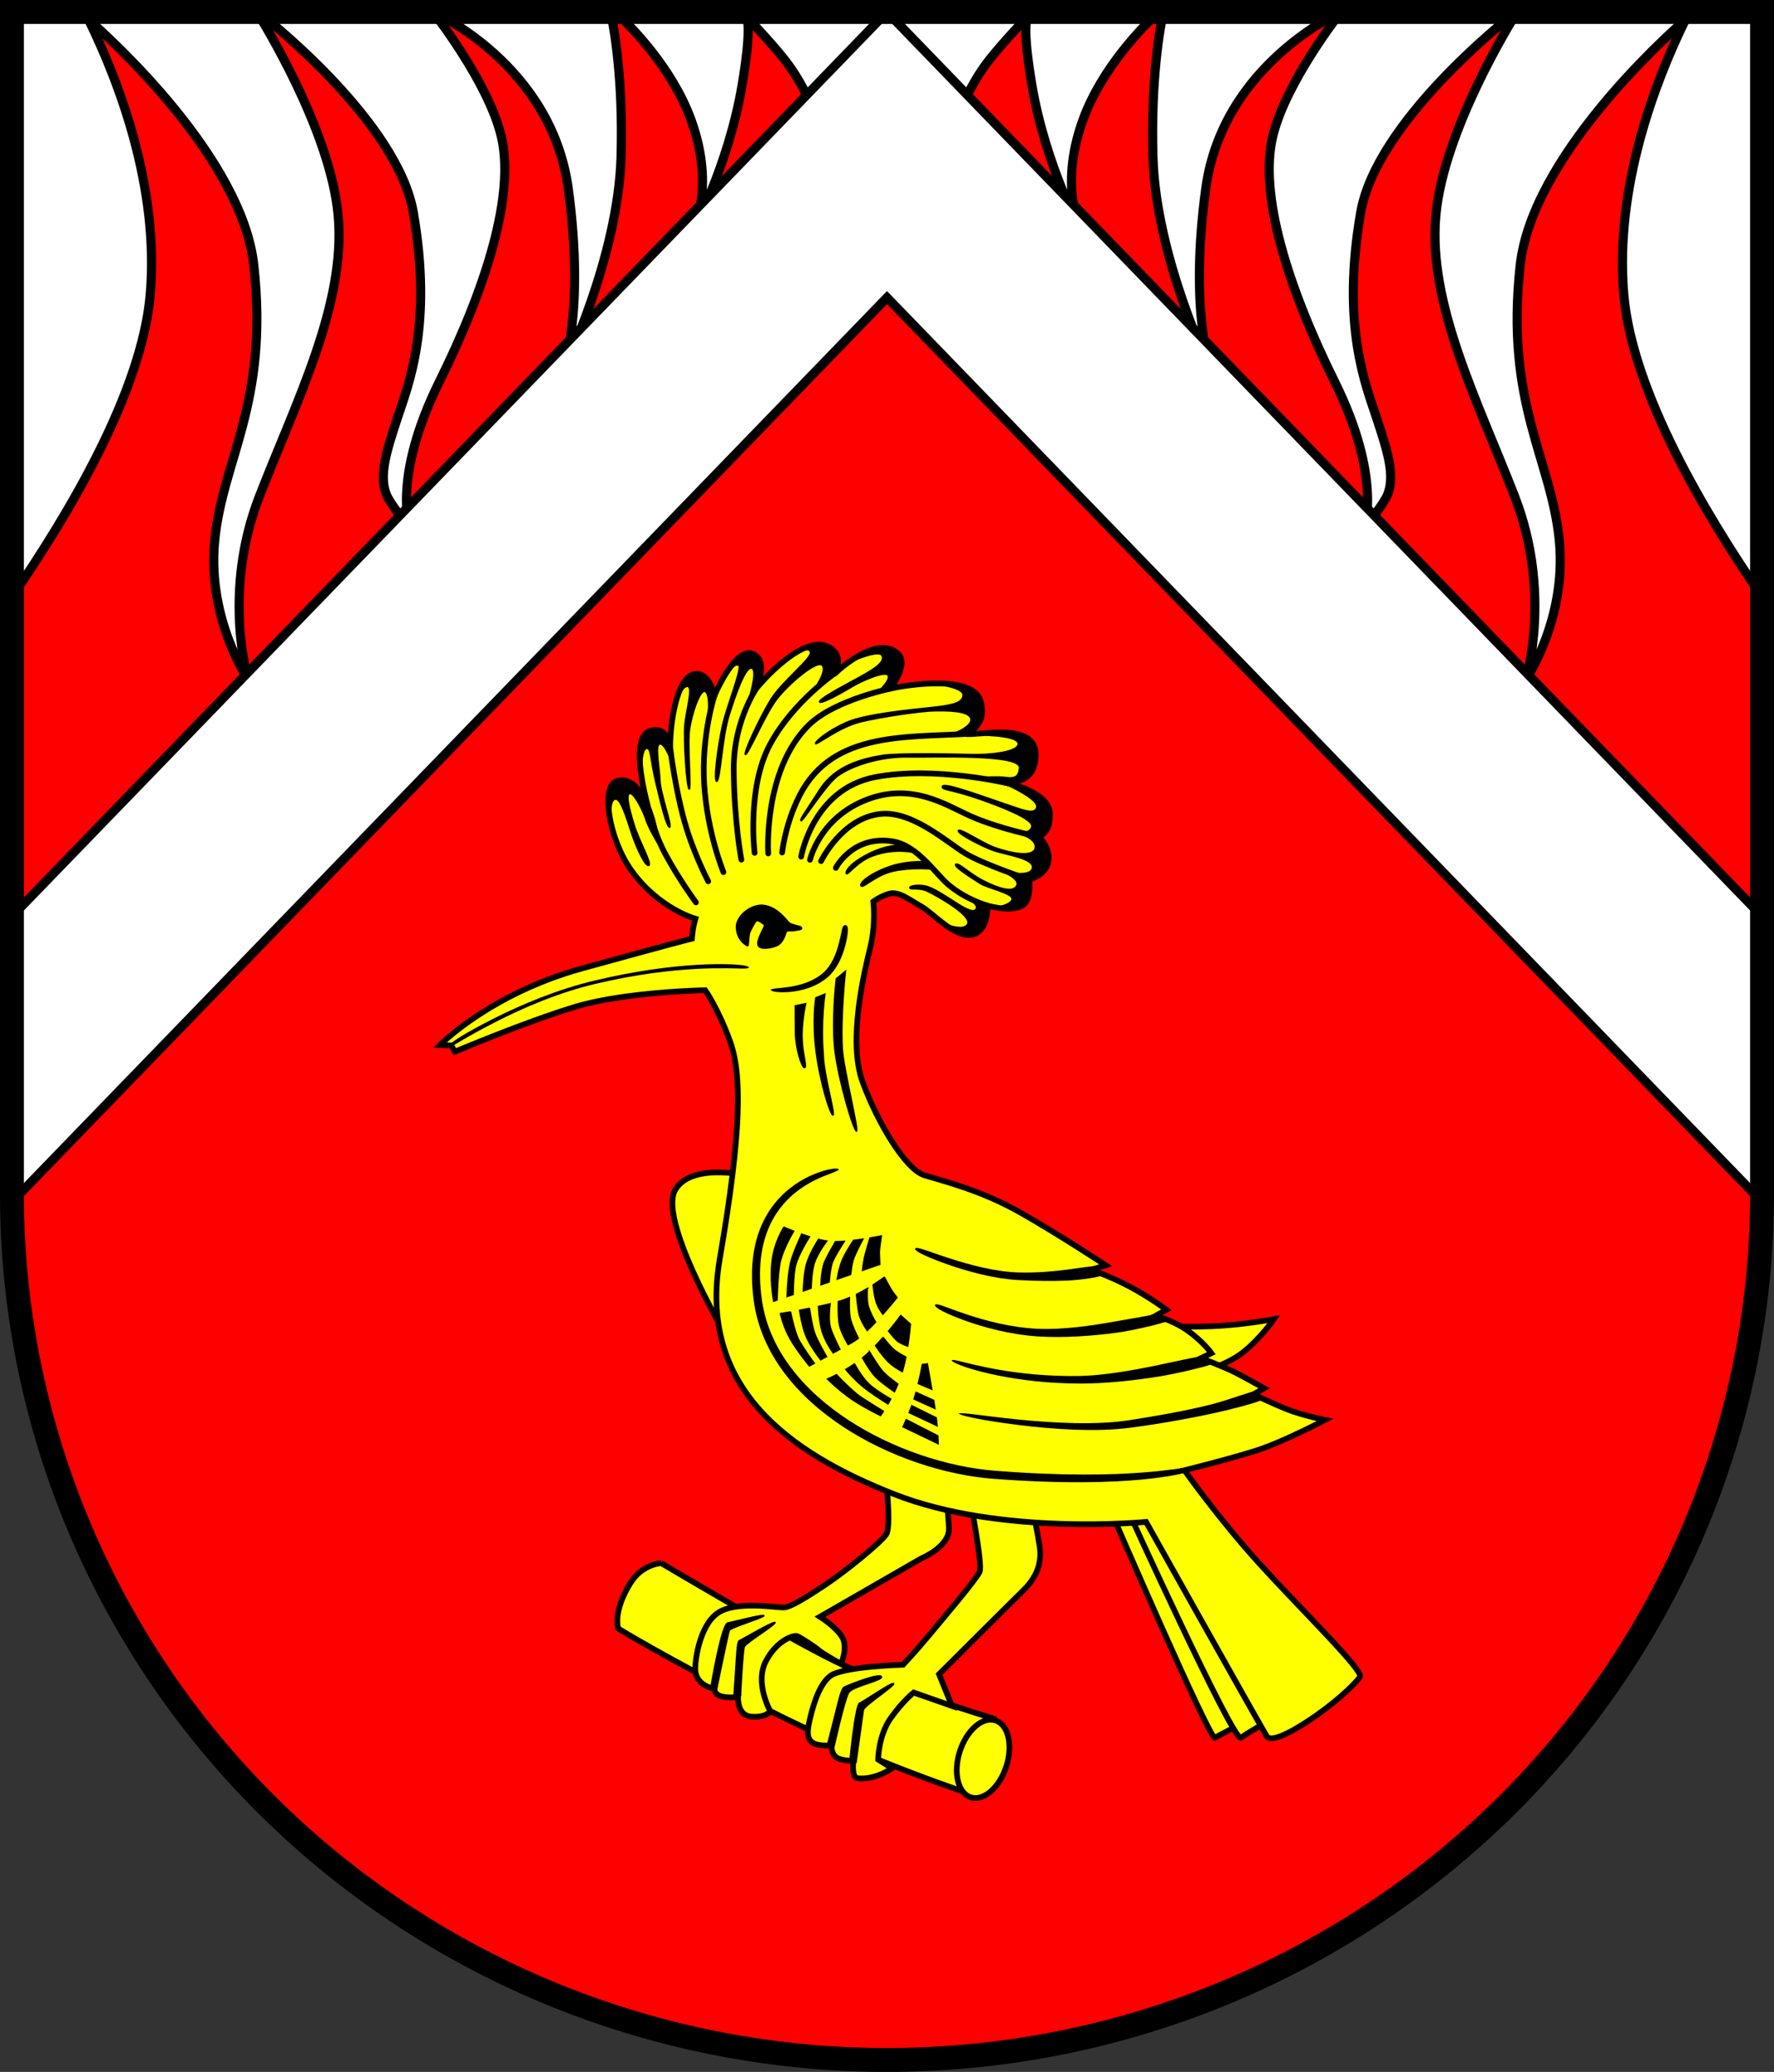 <?xml version="1.0" encoding="UTF-8" standalone="no"?>
<!-- Created with Inkscape (http://www.inkscape.org/) -->

<svg
   width="155.844mm"
   height="181.955mm"
   viewBox="0 0 155.844 181.955"
   version="1.1"
   id="svg2970"
   inkscape:version="1.2.2 (732a01da63, 2022-12-09)"
   sodipodi:docname="Wappen Armstedt2.svg"
   xmlns:inkscape="http://www.inkscape.org/namespaces/inkscape"
   xmlns:sodipodi="http://sodipodi.sourceforge.net/DTD/sodipodi-0.dtd"
   xmlns="http://www.w3.org/2000/svg"
   xmlns:svg="http://www.w3.org/2000/svg">
  <rect x="0" y="0" width="155.844" height="181.955" fill="#333333" stroke="none"/>
  <sodipodi:namedview
     id="namedview2972"
     pagecolor="#ffffff"
     bordercolor="#666666"
     borderopacity="1.0"
     inkscape:showpageshadow="2"
     inkscape:pageopacity="0.0"
     inkscape:pagecheckerboard="0"
     inkscape:deskcolor="#d1d1d1"
     inkscape:document-units="mm"
     showgrid="false"
     inkscape:zoom="0.77835723"
     inkscape:cx="294.20938"
     inkscape:cy="344.95729"
     inkscape:current-layer="layer1" />
  <defs
     id="defs2967">
    <inkscape:path-effect
       effect="powerstroke"
       id="path-effect1556"
       is_visible="true"
       lpeversion="1"
       offset_points="0.078,0.12 | 1,0.15 | 1.8,0.15"
       not_jump="false"
       sort_points="true"
       interpolator_type="CentripetalCatmullRom"
       interpolator_beta="0.2"
       start_linecap_type="zerowidth"
       linejoin_type="round"
       miter_limit="4"
       scale_width="1"
       end_linecap_type="zerowidth" />
    <inkscape:path-effect
       effect="powerstroke"
       id="path-effect1562"
       is_visible="true"
       lpeversion="1"
       offset_points="0.164,0.226 | 1,0.274 | 1.711,0.17"
       not_jump="false"
       sort_points="true"
       interpolator_type="CentripetalCatmullRom"
       interpolator_beta="0.2"
       start_linecap_type="zerowidth"
       linejoin_type="round"
       miter_limit="4"
       scale_width="1"
       end_linecap_type="zerowidth" />
    <inkscape:path-effect
       effect="powerstroke"
       id="path-effect1673"
       is_visible="true"
       lpeversion="1"
       offset_points="0.2,0.2 | 1.5,0.375 | 2.8,0.2"
       not_jump="false"
       sort_points="true"
       interpolator_type="CentripetalCatmullRom"
       interpolator_beta="0.2"
       start_linecap_type="zerowidth"
       linejoin_type="round"
       miter_limit="4"
       scale_width="1"
       end_linecap_type="zerowidth" />
  </defs>
  <g
     inkscape:label="Ebene 1"
     inkscape:groupmode="layer"
     id="layer1"
     transform="translate(-526.146,-62.556)">
    <g
       id="g2816"
       transform="translate(499.612,-10.253)">
      <path
         id="path2440"
         style="fill:#ff0000;stroke:none;stroke-width:2.1;stroke-linecap:round;stroke-dasharray:none"
         d="M 27.584,73.86 V 177.668 a 76.872,76.046 0 0 0 76.872,76.047 76.872,76.046 0 0 0 76.872,-76.047 76.872,76.046 0 0 0 0,-5.2e-4 V 73.86 Z" />
      <path
         id="path2597"
         style="fill:#ffffff;stroke:#000000;stroke-width:0.8;stroke-linecap:round;stroke-dasharray:none"
         d="m 27.584,73.86 v 51.346 c 4.967,-7.193 11.413,-17.99 12.146,-26.527 0.81,-9.438 -2.749,-18.695 -5.418,-24.148 1.893,1.657 13.484,12.143 14.52,21.576 1.347,12.264 -2.789,17.058 -3.448,24.304 -0.621,6.822 2.948,12.069 2.948,12.069 0,0 -2.319,-7.577 0.985,-16.071 3.303,-8.495 7.629,-16.911 6.922,-24.698 C 55.561,84.267 49.627,74.697 49.101,73.86 Z m 21.62,0 c 1.067,0.832 12.272,9.725 13.641,17.616 1.731,9.976 -0.464,15.188 -1.416,18.09 -0.907,2.766 -1.639,4.986 -0.944,6.686 0.373,0.912 2.045,2.91 2.045,2.91 0,0 -1.573,-4.404 2.596,-12.82 C 69.295,97.925 71.812,89.824 70.553,84.711 69.374,79.922 64.592,73.877 64.578,73.86 Z m 15.377,0 c 0.036,0.016 10.379,4.578 11.871,15.492 1.494,10.933 -0.472,16.046 -0.472,16.046 0,0 4.858,-9.901 5.112,-18.798 0.198,-6.906 -0.625,-11.387 -0.916,-12.739 z m 16.013,0 c 1.319,1.219 4.953,4.856 6.633,9.436 2.284,6.225 0.027,10.096 0.027,10.096 0,0 3.264,-5.908 4.483,-13.174 0.719,-4.288 0.542,-5.572 0.365,-5.958 0.411,0.434 2.754,2.923 3.724,4.273 1.48,2.057 2.336,4.31 2.336,4.31 h 6.292 v -8.982 z" />
      <path
         id="path2676"
         style="fill:#ffffff;stroke:#000000;stroke-width:0.8;stroke-linecap:round;stroke-dasharray:none"
         d="M 181.329,73.86 V 125.205 c -4.967,-7.193 -11.413,-17.99 -12.146,-26.527 -0.81,-9.438 2.749,-18.695 5.418,-24.148 -1.893,1.657 -13.484,12.143 -14.52,21.576 -1.347,12.264 2.789,17.058 3.448,24.304 0.621,6.822 -2.948,12.069 -2.948,12.069 0,0 2.319,-7.577 -0.985,-16.071 -3.303,-8.495 -7.629,-16.911 -6.922,-24.698 0.677,-7.444 6.611,-17.015 7.137,-17.852 z m -21.62,0 c -1.067,0.832 -12.272,9.725 -13.641,17.616 -1.731,9.976 0.464,15.188 1.416,18.09 0.907,2.766 1.639,4.986 0.944,6.686 -0.373,0.912 -2.045,2.91 -2.045,2.91 0,0 1.573,-4.404 -2.596,-12.82 -4.169,-8.416 -6.686,-16.518 -5.427,-21.63 1.179,-4.789 5.961,-10.834 5.975,-10.852 z m -15.377,0 c -0.036,0.016 -10.379,4.578 -11.871,15.492 -1.494,10.933 0.472,16.046 0.472,16.046 0,0 -4.858,-9.901 -5.112,-18.798 -0.198,-6.906 0.625,-11.387 0.916,-12.739 z m -16.014,0 c -1.319,1.219 -4.953,4.856 -6.633,9.436 -2.284,6.225 -0.027,10.096 -0.027,10.096 0,0 -3.264,-5.908 -4.483,-13.174 -0.719,-4.288 -0.542,-5.572 -0.365,-5.958 -0.411,0.434 -2.754,2.923 -3.724,4.273 -1.48,2.057 -2.336,4.31 -2.336,4.31 h -6.292 v -8.982 z" />
      <path
         id="path2516"
         style="fill:#ffffff;stroke:#000000;stroke-width:0.8;stroke-linecap:round;stroke-dasharray:none"
         d="M 104.456,73.86 27.584,153.279 v 24.389 a 76.872,76.046 0 0 0 0.026,0.667 l 76.846,-79.392 76.862,79.409 a 76.872,76.046 0 0 0 0.009,-0.684 76.872,76.046 0 0 0 0,-5.2e-4 v -24.389 z" />
      <path
         id="path2753"
         style="fill:none;stroke:#000000;stroke-width:2.1;stroke-linecap:round;stroke-dasharray:none"
         d="M 27.584,73.86 V 177.668 a 76.872,76.046 0 0 0 76.872,76.047 76.872,76.046 0 0 0 76.872,-76.047 76.872,76.046 0 0 0 0,-5.2e-4 V 73.86 Z" />
      <g
         id="g2319"
         transform="translate(-209.233,-1.181)">
        <path
           style="fill:#ffff00;stroke:#000000;stroke-width:0.5;stroke-linecap:round;stroke-dasharray:none"
           d="m 293.854,211.266 c 0,0 10.854,6.45 15.18,8.573 4.326,2.124 14.001,5.073 14.001,5.073 l -1.376,6.843 c 0,0 -9.478,-3.028 -18.641,-7.708 -9.163,-4.68 -12.939,-7.04 -12.939,-7.04 0,0 -0.521,-1.437 1.082,-4.011 1.033,-1.659 2.694,-1.73 2.694,-1.73 z"
           id="path2143"
           sodipodi:nodetypes="csccscsc" />
        <path
           style="fill:#ffff00;stroke:#000000;stroke-width:0.5;stroke-linecap:round;stroke-dasharray:none"
           d="m 320.939,205.422 c 0,0 1.168,5.923 0.89,6.591 -0.278,0.667 -3.226,4.116 -4.449,5.59 -1.224,1.474 -2.28,2.586 -2.28,2.586 0,0 -5.298,0.143 -6.4,0.988 -1.101,0.846 -1.612,3.048 -1.809,3.893 -0.197,0.846 -0.315,1.632 0.334,2.006 0.459,0.264 1.573,0.216 1.573,0.216 0,0 0.013,0.768 0.462,1.044 0.541,0.333 1.488,0.278 1.488,0.278 0,0 -0.221,1.482 0.362,1.543 1.585,0.167 3.017,-0.876 3.017,-0.876 l -1.218,-0.771 c 0,0 0.02,-2.124 1.121,-3.657 1.101,-1.534 2.006,-2.222 2.006,-2.222 l 3.362,1.18 -1.14,-2.792 c 0,0 6.548,-6.532 7.327,-7.283 0.779,-0.751 1.835,-2.03 1.502,-4.032 -0.334,-2.002 -0.695,-3.587 -0.695,-3.587 z"
           id="path2005"
           sodipodi:nodetypes="csscssscscsc" />
        <path
           style="fill:#ffff00;stroke:#000000;stroke-width:0.5;stroke-linecap:round;stroke-dasharray:none"
           d="m 313.403,202.085 c 0,0 0.751,5.868 0.222,6.646 -0.528,0.779 -3.587,3.254 -5.339,4.422 -1.752,1.168 -3.031,1.947 -3.615,2.002 -0.584,0.056 -4.227,-0.64 -5.868,0.501 -1.641,1.14 -2.035,4.427 -1.947,5.117 0.167,1.307 1.669,1.529 1.669,1.529 0,0 -0.042,0.445 0.542,0.64 0.584,0.195 1.543,0.083 1.543,0.083 0,0 -0.125,1.641 1.196,1.724 1.321,0.083 1.627,-0.487 1.627,-0.487 0,0 -1.39,-2.461 -0.389,-4.38 1.001,-1.919 2.503,-2.308 2.753,-2.211 0.25,0.097 1.613,0.973 1.891,1.237 0.278,0.264 1.961,1.21 1.961,1.21 0,0 0.64,-1.46 0.097,-2.364 -0.542,-0.904 -1.947,-1.78 -1.947,-1.78 l 8.913,-5.131 c 0,0 2.503,-1.029 2.419,-2.67 -0.083,-1.641 -0.278,-2.642 -0.278,-2.642 z"
           id="path2003"
           sodipodi:nodetypes="cssssscscscssscsccscc" />
        <path
           style="fill:#ffff00;stroke:#000000;stroke-width:0.5;stroke-linecap:round;stroke-dasharray:none"
           d="m 333.338,206.665 c 0,0 8.731,20.214 9.163,19.939 0.433,-0.275 2.242,-1.18 2.242,-1.18 l -8.573,-19.349 z"
           id="path2001" />
        <path
           style="fill:#ffff00;stroke:#000000;stroke-width:0.5;stroke-linecap:round;stroke-dasharray:none"
           d="m 334.597,206.075 c 0,0 9.557,21.001 10.186,20.529 0.629,-0.472 2.32,-1.416 2.32,-1.416 l -9.753,-19.192 z"
           id="path1999" />
        <path
           style="fill:#ffff00;stroke:#000000;stroke-width:0.5;stroke-linecap:round;stroke-dasharray:none"
           d="m 337.444,190.378 c 0,0 2.628,0.264 5.937,0.014 2.33,-0.176 4.296,-0.556 4.296,-0.556 0,0 -1.112,1.613 -2.628,2.85 -1.516,1.237 -4.241,1.974 -4.241,1.974 z"
           id="path1997"
           sodipodi:nodetypes="cscscc" />
        <path
           style="fill:#ffff00;stroke:#000000;stroke-width:0.5;stroke-linecap:round;stroke-dasharray:none"
           d="m 302.085,177.363 c 0,0 -5.423,-1.446 -6.98,1.085 -1.557,2.531 4.171,12.347 4.171,12.347 z"
           id="path1939" />
        <path
           style="fill:#ffff00;stroke:#000000;stroke-width:0.5;stroke-linecap:round;stroke-dasharray:none"
           d="m 274.415,165.767 c 0,0 4.422,-4.505 12.486,-6.73 8.065,-2.225 9.65,-2.614 9.65,-2.614 0,0 0.028,-0.362 0.084,-0.751 0.056,-0.389 0.222,-1.001 0.222,-1.001 0,0 -3.206,-0.87 -5.617,-4.227 -1.981,-2.758 -2.752,-7.459 -1.251,-7.87 2.336,-0.64 3.254,4.143 3.254,4.143 0,0 -2.622,-7.807 -0.361,-8.537 1.808,-0.584 1.808,2.002 1.808,2.002 -0.216,-1.023 0.251,-7.051 2.28,-7.008 1.264,0.027 1.529,1.974 1.529,1.974 0,0 1.771,-4.267 3.337,-3.754 1.529,0.501 0.389,3.031 0.389,3.031 0,0 4.244,-5.192 6.563,-3.476 1.227,0.908 0.222,2.28 0.222,2.28 0,0 3.672,-3.604 5.617,-1.863 1.057,0.945 -0.64,3.087 -0.64,3.087 0,0 7.154,-1.538 7.925,1.112 0.663,2.278 -1.362,2.881 -1.362,2.881 1.111,0.187 6.145,-1.101 6.201,1.763 0.056,2.864 -2.725,2.503 -2.725,2.503 0,0 3.886,0.725 3.977,2.725 0.079,1.727 -0.973,2.03 -0.973,2.03 0,0 1.057,1.001 0.834,2.197 -0.222,1.196 -1.696,1.585 -1.696,1.585 0,0 0.177,1.05 -0.195,1.835 -0.596,1.257 -3.448,0.445 -3.448,0.445 0,0 0.083,2.392 -1.474,2.558 -1.557,0.167 -3.281,-1.891 -4.366,-2.503 -1.085,-0.612 -1.974,-1.335 -2.781,-1.112 -0.806,0.222 -1.418,0.695 -1.418,0.695 0,0 0.245,1.937 -0.266,4.021 -0.511,2.084 -2.006,8.219 -0.669,11.838 1.337,3.618 3.775,7.669 5.427,8.18 1.652,0.511 4.955,1.298 8.416,3.264 3.461,1.966 7.512,4.641 7.512,4.641 l -1.298,0.393 c 0,0 1.623,0.533 3.402,1.478 1.78,0.945 3.226,2.03 3.226,2.03 l -0.945,0.528 c 0,0 1.51,0.389 2.809,1.307 1.364,0.964 2.083,1.979 2.083,1.979 l -0.915,0.44 c 0,0 2.03,0.751 3.003,1.251 0.973,0.501 2.558,1.39 2.558,1.39 l -0.945,0.528 c 0,0 1.696,0.834 3.059,1.363 1.363,0.528 3.226,0.89 3.226,0.89 0,0 -3.643,1.919 -5.979,2.67 -2.336,0.751 -6.368,1.752 -6.368,1.752 0,0 3.034,4.298 6.613,8.231 3.579,3.933 9.163,9.399 8.809,9.91 -0.354,0.511 -1.716,1.878 -3.715,3.299 -1.617,1.15 -4.032,2.614 -4.477,1.919 -0.445,-0.695 -10.606,-18.825 -10.606,-18.825 0,0 -12.753,1.25 -22.097,-2.421 -9.344,-3.671 -17.297,-9.399 -15.35,-20.69 1.947,-11.29 1.947,-16.24 0.89,-19.132 -1.057,-2.892 -2.169,-4.449 -2.169,-4.449 0,0 -7.051,0.128 -11.455,1.466 -4.405,1.337 -10.54,3.933 -10.54,3.933 l -0.315,-0.551 z"
           id="path899"
           sodipodi:nodetypes="cscccsscscscscscscscscscscscssscssssccsccsccsccscscsssscssscsccc" />
        <path
           style="fill:none;stroke:#000000;stroke-width:0.5;stroke-linecap:round;stroke-dasharray:none"
           d="m 293.048,145.944 c 0,0 0.256,1.357 1.199,3.107 1.186,2.199 2.655,4.188 2.655,4.188"
           id="path1191"
           sodipodi:nodetypes="csc" />
        <path
           style="fill:none;stroke:#000000;stroke-width:0.5;stroke-linecap:round;stroke-dasharray:none"
           d="m 294.68,139.966 c 0,0 0.433,3.382 1.219,6.174 0.787,2.792 2.084,5.25 2.084,5.25"
           id="path1193" />
        <path
           style="fill:none;stroke:#000000;stroke-width:0.5;stroke-linecap:round;stroke-dasharray:none"
           d="m 298.573,134.932 c 0,0 -1.219,3.657 -0.944,7.944 0.275,4.287 1.691,7.708 1.691,7.708"
           id="path1195" />
        <path
           style="fill:none;stroke:#000000;stroke-width:0.5;stroke-linecap:round;stroke-dasharray:none"
           d="m 302.466,134.067 c 0,0 -2.281,2.989 -2.242,7.551 0.039,4.562 0.669,7.865 0.669,7.865"
           id="path1197" />
        <path
           style="fill:none;stroke:#000000;stroke-width:0.5;stroke-linecap:round;stroke-dasharray:none"
           d="m 309.26,133.009 c 0,0 -3.838,2.586 -5.868,6.396 -2.03,3.81 -1.335,9.483 -1.335,9.483"
           id="path1211" />
        <path
           style="fill:none;stroke:#000000;stroke-width:0.5;stroke-linecap:round;stroke-dasharray:none"
           d="m 314.363,134.385 c 0,0 -5.249,0.993 -7.578,3.309 -4.002,3.979 -3.532,11.249 -3.532,11.249"
           id="path1213"
           sodipodi:nodetypes="csc" />
        <path
           style="fill:none;stroke:#000000;stroke-width:0.5;stroke-linecap:round;stroke-dasharray:none"
           d="m 320.991,138.426 c -5.972,0.358 -12.498,-0.214 -15.235,5.956 -1.057,2.308 -1.279,4.477 -1.279,4.477"
           id="path1229"
           sodipodi:nodetypes="ccc" />
        <path
           style="fill:none;stroke:#000000;stroke-width:0.5;stroke-linecap:round;stroke-dasharray:none"
           d="m 324.36,142.797 c 0,0 -6.528,-1.566 -11.735,-0.556 -5.467,1.06 -6.479,6.98 -6.479,6.98"
           id="path1246"
           sodipodi:nodetypes="csc" />
        <path
           style="fill:none;stroke:#000000;stroke-width:0.5;stroke-linecap:round;stroke-dasharray:none"
           d="m 326.89,147.441 c 0,0 -3.318,-0.65 -5.868,-1.78 -2.115,-0.937 -5.256,-3.115 -9.455,-1.307 -3.854,1.659 -4.644,5.145 -4.644,5.145"
           id="path1248"
           sodipodi:nodetypes="cssc" />
        <path
           style="fill:none;stroke:#000000;stroke-width:0.5;stroke-linecap:round;stroke-dasharray:none"
           d="m 326.223,151.251 c 0,0 -4.032,-1.335 -5.645,-2.308 -1.613,-0.973 -4.645,-3.747 -7.425,-3.476 -3.42,0.334 -5.256,4.143 -5.256,4.143"
           id="path1250"
           sodipodi:nodetypes="cssc" />
        <path
           style="fill:none;stroke:#000000;stroke-width:0.5;stroke-linecap:round;stroke-dasharray:none"
           d="m 322.435,153.495 c 0,0 -1.819,-0.501 -3.372,-1.829 -1.104,-0.944 -2.705,-3.414 -4.818,-3.775 -3.559,-0.61 -5.054,2.32 -5.054,2.32"
           id="path1252"
           sodipodi:nodetypes="cssc" />
        <path
           style="fill:#000000;stroke:#000000;stroke-width:0.1;stroke-linecap:round;stroke-dasharray:none"
           d="m 289.474,145.662 c 0,0 -0.167,-1.321 0.32,-1.474 0.487,-0.153 1.015,1.71 1.46,3.031 0.445,1.321 1.196,2.92 1.516,2.781 0.32,-0.139 -0.834,-2.141 -1.265,-3.518 -0.431,-1.377 -0.765,-2.711 -0.417,-2.795 0.348,-0.083 1.154,1.474 1.432,2.35 0.278,0.876 1.404,2.656 1.404,2.656 l -1.627,-4.658 -1.112,-1.335 -1.349,-0.083 c 0,0 -0.556,0.751 -0.584,0.904 -0.028,0.153 -0.111,1.098 -0.111,1.098 l 0.181,1.321 z"
           id="path1256" />
        <path
           style="fill:#000000;stroke:#000000;stroke-width:0.1;stroke-linecap:round;stroke-dasharray:none"
           d="m 292.123,141.578 c 0,0 0.02,-1.789 0.433,-1.848 0.413,-0.059 0.295,0.806 0.787,2.871 0.492,2.065 0.983,4.11 1.258,4.051 0.275,-0.059 -0.806,-2.969 -0.846,-4.129 -0.039,-1.16 -0.472,-3.166 0,-3.186 0.472,-0.02 1.14,1.927 1.14,1.927 l -0.295,-2.045 -0.531,-0.865 -1.18,-0.197 c 0,0 -0.728,0.649 -0.787,0.865 -0.059,0.216 -0.216,1.337 -0.216,1.337 z"
           id="path1258" />
        <path
           style="fill:#000000;stroke:#000000;stroke-width:0.1;stroke-linecap:round;stroke-dasharray:none"
           d="m 295.289,135.207 c 0,0 0.59,-1.101 0.944,-0.905 0.354,0.197 -0.208,2.187 -0.315,3.323 -0.118,1.258 0.157,5.683 0.393,5.683 0.236,0 -0.157,-3.815 0.039,-5.231 0.197,-1.416 0.924,-3.539 1.357,-3.343 0.433,0.197 0.275,1.927 0.275,1.927 l 0.472,-1.632 -0.649,-1.435 -1.14,-0.413 -0.826,0.728 z"
           id="path1281"
           sodipodi:nodetypes="cssssscccccc" />
        <path
           style="fill:#000000;stroke:#000000;stroke-width:0.1;stroke-linecap:round;stroke-dasharray:none"
           d="m 299.674,133.084 c 0,0 0.688,-0.905 0.983,-0.649 0.295,0.256 -1.062,3.579 -1.435,5.27 -0.374,1.691 -0.826,4.916 -0.492,4.916 0.334,0 0.472,-3.815 1.082,-5.761 0.61,-1.947 1.475,-4.385 2.006,-4.169 0.531,0.216 -0.354,2.969 -0.354,2.969 l 0.885,-1.711 0.256,-1.671 -0.59,-0.885 -1.121,0.079 -0.767,0.865 z"
           id="path1283" />
        <path
           style="fill:#000000;stroke:#000000;stroke-width:0.1;stroke-linecap:round;stroke-dasharray:none"
           d="m 305.632,131.432 c 0,0 1.16,-0.708 1.317,-0.177 0.157,0.531 -2.478,2.556 -3.461,4.129 -0.853,1.365 -2.497,4.798 -2.242,4.877 0.256,0.079 1.671,-3.402 2.753,-4.837 0.971,-1.288 3.539,-3.5 3.992,-2.989 0.452,0.511 -0.787,2.183 -0.787,2.183 l 2.163,-1.907 -0.157,-1.16 -0.905,-0.905 -1.77,0.138 z"
           id="path1362"
           sodipodi:nodetypes="cssssscccccc" />
        <path
           style="fill:#000000;stroke:#000000;stroke-width:0.1;stroke-linecap:round;stroke-dasharray:none"
           d="m 310.686,132.042 c 0,0 2.301,-1.003 2.556,-0.472 0.256,0.531 -0.551,1.101 -2.065,1.927 -1.514,0.826 -3.539,1.888 -3.421,2.143 0.118,0.256 2.025,-0.826 2.91,-1.357 0.885,-0.531 2.969,-1.416 3.127,-0.944 0.157,0.472 -1.023,1.514 -1.023,1.514 l 1.396,-0.511 0.629,-1.494 -0.118,-1.435 -1.396,-0.472 -1.907,0.57 z"
           id="path1364" />
        <path
           style="fill:#000000;stroke:#000000;stroke-width:0.1;stroke-linecap:round;stroke-dasharray:none"
           d="m 317.765,134.047 c 0,0 2.596,0.295 2.596,0.964 0,0.669 -0.844,0.894 -2.596,1.082 -2.025,0.216 -5.919,0.59 -7.571,1.298 -1.652,0.708 -2.871,1.711 -2.792,1.907 0.079,0.197 2.035,-1.433 3.992,-1.907 1.947,-0.472 5.368,-0.944 6.41,-0.964 1.042,-0.02 3.166,-0.039 3.245,0.728 0.079,0.767 -1.986,1.416 -1.986,1.416 l 1.829,-0.216 1.16,-1.435 -0.197,-1.455 -0.983,-1.042 -1.907,-0.492 z"
           id="path1366"
           sodipodi:nodetypes="csssssssccccccc" />
        <path
           style="fill:#000000;stroke:#000000;stroke-width:0.1;stroke-linecap:round;stroke-dasharray:none"
           d="m 321.501,138.55 c 0,0 3.618,-0.02 3.697,0.728 0.079,0.747 -2.478,1.003 -4.011,0.964 -1.534,-0.039 -6.568,-0.147 -7.924,0.079 -1.652,0.275 -4.09,0.826 -5.486,2.989 -1.396,2.163 -1.829,2.733 -1.632,2.773 0.197,0.039 2.174,-3.18 3.245,-3.952 1.199,-0.865 3.657,-1.691 6.115,-1.652 2.458,0.039 9.891,-0.275 9.812,0.944 -0.079,1.219 -0.944,0.787 -1.868,0.787 -0.924,0 -2.438,0.039 -2.438,0.039 l 3.893,0.551 1.18,-0.531 0.669,-2.242 -0.708,-1.18 -2.281,-0.433 h -1.809 z"
           id="path1394"
           sodipodi:nodetypes="cssssssssscccccccc" />
        <path
           style="fill:#000000;stroke:#000000;stroke-width:0.1;stroke-linecap:round;stroke-dasharray:none"
           d="m 324.234,142.935 c 0,0 2.773,1.239 2.596,1.947 -0.177,0.708 -1.278,0.197 -2.989,-0.374 -1.711,-0.57 -5.172,-1.868 -5.29,-1.475 -0.118,0.393 0.551,0.197 3.362,1.18 1.662,0.581 4.562,1.691 4.483,2.34 -0.079,0.649 -1.141,0.551 -1.141,0.551 l 1.829,0.413 0.728,-0.649 0.098,-1.475 -0.413,-1.14 c 0,0 -2.281,-1.278 -2.379,-1.278 -0.098,0 -0.708,-0.354 -0.708,-0.354 z"
           id="path1396"
           sodipodi:nodetypes="cssssscccccscc" />
        <path
           style="fill:#000000;stroke:#000000;stroke-width:0.1;stroke-linecap:round;stroke-dasharray:none"
           d="m 325.198,147.183 c 0,0 1.691,0.433 1.494,1.298 -0.197,0.865 -2.34,0.354 -3.5,-0.059 -1.16,-0.413 -3.087,-1.77 -3.244,-1.494 -0.157,0.275 2.183,1.455 3.146,1.789 0.964,0.334 3.52,0.669 3.362,1.494 -0.157,0.826 -2.242,0.354 -2.242,0.354 l 2.065,0.728 1.219,-0.905 0.275,-1.121 -0.295,-1.376 c 0,0 -0.767,-0.669 -0.846,-0.649 -0.079,0.02 -1.435,-0.059 -1.435,-0.059 z"
           id="path1398" />
        <path
           style="fill:#000000;stroke:#000000;stroke-width:0.1;stroke-linecap:round;stroke-dasharray:none"
           d="m 322.608,150 c 0,0 2.767,0.973 2.489,1.71 -0.278,0.737 -1.641,0.278 -2.948,-0.389 -1.307,-0.667 -2.16,-1.633 -2.433,-1.432 -0.209,0.153 0.848,0.876 2.127,1.682 0.711,0.448 2.92,0.89 2.823,1.39 -0.097,0.501 -1.418,0.709 -1.418,0.709 l 2.197,-0.056 0.598,-0.695 0.153,-1.78 -0.945,-0.278 z"
           id="path1429"
           sodipodi:nodetypes="cssssscccccc" />
        <path
           style="fill:#000000;stroke:#000000;stroke-width:0.1;stroke-linecap:round;stroke-dasharray:none"
           d="m 320.397,152.683 c 0,0 1.279,0.653 1.14,1.057 -0.139,0.403 -0.667,0.222 -1.696,-0.431 -1.029,-0.653 -2.1,-1.388 -2.809,-1.529 -0.626,-0.125 -1.446,-0.014 -1.349,0.195 0.097,0.209 0.793,-0.07 1.571,0.306 0.779,0.375 3.824,2.072 3.518,2.823 -0.306,0.751 -2.113,-0.028 -2.113,-0.028 l 1.71,0.876 1.307,-0.125 0.584,-0.876 0.222,-1.432 z"
           id="path1515"
           sodipodi:nodetypes="csssssscccccc" />
        <path
           style="fill:#000000;stroke:#000000;stroke-width:0.1;stroke-linecap:round;stroke-dasharray:none"
           d="m 314.943,148.205 c 0,0 -1.213,-0.103 -2.95,0.787 -1.593,0.816 -2.035,1.563 -1.878,1.73 0.157,0.167 0.915,-1.041 2.34,-1.563 1.995,-0.731 3.716,-0.256 3.716,-0.256 z"
           id="path1517"
           sodipodi:nodetypes="cssscc" />
        <path
           style="fill:#000000;stroke:#000000;stroke-width:0.1;stroke-linecap:round;stroke-dasharray:none"
           d="m 316.968,149.65 c 0,0 -1.73,-0.108 -3.412,0.56 -1.681,0.669 -2.369,1.406 -2.143,1.603 0.226,0.197 1.308,-0.983 2.871,-1.317 1.563,-0.334 3.244,-0.177 3.244,-0.177 z"
           id="path1519" />
        <path
           style="fill:#000000;fill-rule:nonzero;stroke:none;stroke-width:0.3;stroke-linecap:round;stroke-dasharray:none"
           d="m 275.321,165.814 c 0.01,0.015 0.053,0.072 0.17,0.031 0.221,-0.076 1.149,-0.734 3.703,-2.049 2.596,-1.336 5.684,-2.643 8.835,-3.392 3.6,-0.856 6.642,-1.206 8.964,-1.327 2.012,-0.105 3.684,-0.027 3.952,-0.024 0.549,0.005 0.613,-0.062 0.618,-0.093 h 0 c 0.003,-0.021 -0.041,-0.132 -0.596,-0.207 -0.45,-0.061 -1.785,-0.16 -3.993,-0.029 -2.344,0.138 -5.395,0.522 -9.014,1.388 -3.185,0.763 -6.295,2.042 -8.922,3.376 -2.579,1.31 -3.513,1.983 -3.676,2.156 -0.087,0.092 -0.05,0.154 -0.04,0.169 z"
           id="path1554"
           sodipodi:nodetypes="csc"
           inkscape:path-effect="#path-effect1556"
           inkscape:original-d="m 275.32081,165.81385 c 0,0 5.89511,-3.93805 12.67322,-5.55498 8.37832,-1.99866 13.56794,-1.2978 13.56794,-1.2978" />
        <path
           style="fill:#000000;stroke:#000000;stroke-width:0.1;stroke-linecap:round;stroke-dasharray:none"
           d="m 306.031,155.639 c -0.079,0.01 -0.35,0.072 -0.596,0.092 -0.246,0.02 -0.472,-0.014 -0.56,0.054 -0.088,0.069 -0.216,1.052 -0.964,1.308 -0.747,0.256 -1.573,0.295 -1.583,-0.236 -0.01,-0.531 0.669,-1.563 0.59,-1.632 -0.079,-0.069 -0.551,-0.482 -0.698,-0.354 -0.147,0.128 -0.521,0.816 -0.6,1.082 -0.079,0.265 -0.088,1.081 -0.147,1.111 -0.059,0.029 -1.011,-0.457 -1.023,-1.662 -0.01,-1.023 1.366,-2.084 2.468,-1.907 1.229,0.197 1.991,1.376 2.198,1.543 0.206,0.167 0.986,0.286 1.037,0.364 0.093,0.144 0.02,0.218 -0.122,0.237 z"
           id="path1558"
           sodipodi:nodetypes="sscscsssssssss" />
        <path
           style="fill:#000000;fill-rule:nonzero;stroke:none;stroke-width:0.4;stroke-linecap:round;stroke-dasharray:none"
           d="m 310.032,155.225 v 0 c -0.04,-0.002 -0.169,0.009 -0.244,0.198 -0.074,0.187 -0.136,0.671 -0.328,1.405 -0.115,0.44 -0.272,0.928 -0.496,1.388 -0.24,0.494 -0.526,0.894 -0.857,1.187 -0.428,0.378 -0.927,0.654 -1.45,0.856 -0.533,0.205 -1.063,0.321 -1.51,0.393 -0.423,0.068 -0.813,0.101 -1.04,0.123 -0.533,0.051 -0.638,0.102 -0.642,0.145 -0.002,0.023 0.087,0.148 0.644,0.195 0.25,0.021 0.632,0.028 1.096,-0.017 0.474,-0.046 1.046,-0.148 1.631,-0.355 0.575,-0.204 1.139,-0.502 1.632,-0.926 0.402,-0.346 0.74,-0.8 1.017,-1.341 0.257,-0.502 0.436,-1.031 0.556,-1.498 0.201,-0.783 0.231,-1.3 0.198,-1.509 -0.034,-0.214 -0.168,-0.242 -0.206,-0.245 z"
           id="path1560"
           sodipodi:nodetypes="csc"
           inkscape:path-effect="#path-effect1562"
           inkscape:original-d="m 310.0321,155.22497 c 0,0 -0.17091,3.01345 -1.74515,4.385 -1.86714,1.62672 -4.82257,1.31052 -4.82257,1.31052" />
        <path
           style="fill:#000000;stroke:#000000;stroke-width:0.1;stroke-linecap:round;stroke-dasharray:none"
           d="m 305.613,162.314 0.944,-0.197 c 0,0 -0.403,1.789 -0.305,3.235 0.02,1.091 0.452,2.379 0.197,2.409 -0.256,0.029 -0.796,-1.652 -0.816,-3.087 -0.02,-1.435 -0.01,-2.173 -0.01,-2.173 z"
           id="path1602"
           sodipodi:nodetypes="cccsscc" />
        <path
           style="fill:#000000;stroke:#000000;stroke-width:0.1;stroke-linecap:round;stroke-dasharray:none"
           d="m 307.422,161.606 0.826,-0.329 c 0,0 -0.383,2.452 -0.147,5.294 0.02,1.76 1.101,5.329 0.846,5.358 -0.256,0.029 -1.171,-2.974 -1.504,-5.643 -0.33,-2.643 -0.038,-4.528 -0.038,-4.528 z"
           id="path1604"
           sodipodi:nodetypes="cccsscc" />
        <path
           style="fill:#000000;stroke:#000000;stroke-width:0.1;stroke-linecap:round;stroke-dasharray:none"
           d="m 309.331,159.854 0.721,-0.6 c 0,0 -0.438,3.959 -0.28,6.806 0.098,1.757 1.494,7.256 1.239,7.285 -0.256,0.029 -1.565,-4.35 -1.898,-7.02 -0.33,-2.643 0.109,-6.396 0.109,-6.396 z"
           id="path1606"
           sodipodi:nodetypes="ccssscc" />
        <path
           style="fill:#000000;fill-rule:nonzero;stroke:none;stroke-width:0.4;stroke-linecap:round;stroke-dasharray:none"
           d="m 316.151,183.633 c -0.014,0.03 0.021,0.176 0.473,0.42 0.38,0.205 1.183,0.562 2.428,0.995 0.846,0.295 1.859,0.607 2.923,0.859 1.101,0.261 2.166,0.435 3.148,0.492 2e-4,1e-5 0.066,0.004 0.066,0.004 1.632,0.093 3.119,0.103 4.395,0.045 1.214,-0.056 2.684,-0.298 2.952,-0.43 0.296,-0.146 -0.496,-0.286 -0.511,-0.363 -0.015,-0.078 0.328,-0.412 0.019,-0.461 -0.314,-0.049 -1.339,0.143 -2.542,0.297 -1.209,0.155 -2.707,0.291 -4.284,0.244 -0.022,-6.4e-4 -0.043,-0.001 -0.065,-0.002 -0.932,-0.03 -1.962,-0.183 -3.041,-0.423 -1.043,-0.232 -2.04,-0.526 -2.881,-0.797 -1.236,-0.399 -2.046,-0.708 -2.454,-0.83 -0.511,-0.153 -0.611,-0.086 -0.627,-0.051 z"
           id="path1649"
           sodipodi:nodetypes="cscsscsssssscssscc" />
        <path
           style="fill:#000000;fill-rule:nonzero;stroke:none;stroke-width:0.4;stroke-linecap:round;stroke-dasharray:none"
           d="m 317.903,188.583 c -0.015,0.029 -0.019,0.161 0.397,0.408 0.333,0.199 1.044,0.544 2.226,0.97 1.717,0.619 3.976,1.223 6.344,1.389 0.026,0.002 0.052,0.004 0.079,0.005 1.067,0.071 2.244,0.068 3.496,-1e-5 1.231,-0.067 2.428,-0.191 3.436,-0.327 1.529,-0.206 3.886,-0.796 4.314,-0.966 0.55,-0.218 -0.527,-0.195 -0.545,-0.271 -0.019,-0.08 0.154,-0.592 -0.59,-0.368 -0.487,0.147 -1.788,0.34 -3.335,0.618 -0.987,0.177 -2.144,0.367 -3.347,0.497 -1.214,0.132 -2.369,0.192 -3.393,0.149 -0.025,-0.001 -0.051,-0.002 -0.076,-0.003 -2.293,-0.11 -4.498,-0.69 -6.199,-1.256 -1.169,-0.389 -1.884,-0.685 -2.246,-0.801 -0.451,-0.144 -0.544,-0.079 -0.562,-0.044 z"
           id="path1653"
           sodipodi:nodetypes="cscccsssssssccsscc" />
        <path
           style="fill:#000000;fill-rule:nonzero;stroke:none;stroke-width:0.4;stroke-linecap:round;stroke-dasharray:none"
           d="m 319.377,193.45 v 0 c -0.008,0.021 0.022,0.135 0.574,0.363 0.492,0.203 1.573,0.583 3.452,0.967 1.964,0.401 4.427,0.71 7.244,0.714 0.026,1.6e-4 0.052,2.7e-4 0.079,3.3e-4 1.065,0.002 2.247,-0.061 3.516,-0.185 1.242,-0.121 2.456,-0.288 3.48,-0.458 1.555,-0.257 3.938,-0.834 4.375,-1.015 0.558,-0.231 -0.361,-0.263 -0.38,-0.338 -0.02,-0.079 0.071,-0.395 -0.521,-0.359 -0.512,0.031 -2.093,0.4 -3.659,0.726 -1.006,0.209 -2.181,0.44 -3.398,0.625 -1.232,0.187 -2.396,0.31 -3.422,0.337 -0.025,6.6e-4 -0.051,0.001 -0.076,0.002 -2.772,0.047 -5.195,-0.214 -7.143,-0.552 -1.694,-0.294 -3.149,-0.684 -3.453,-0.756 -0.571,-0.136 -0.657,-0.101 -0.669,-0.07 z"
           id="path1659"
           sodipodi:nodetypes="cscscssssssssscsssc" />
        <path
           style="fill:#000000;fill-rule:nonzero;stroke:none;stroke-width:0.4;stroke-linecap:round;stroke-dasharray:none"
           d="m 320.006,198.13 c -0.005,0.024 0.12,0.139 1.155,0.358 0.68,0.144 2.137,0.408 4.09,0.649 1.445,0.178 3.15,0.341 4.875,0.406 1.767,0.067 3.421,0.026 4.851,-0.159 2e-4,-2e-5 0.087,-0.011 0.088,-0.011 2.471,-0.32 5.184,-0.807 7.432,-1.297 1.598,-0.348 3.568,-0.887 4.009,-1.086 0.553,-0.25 -0.429,-0.265 -0.45,-0.341 -0.022,-0.078 0.681,-0.573 0.084,-0.516 -0.506,0.048 -2.251,0.745 -3.848,1.16 -2.188,0.568 -4.911,1.045 -7.321,1.418 1.6e-4,-3e-5 -0.086,0.013 -0.086,0.013 -1.377,0.208 -2.993,0.277 -4.742,0.242 -1.705,-0.034 -3.398,-0.164 -4.839,-0.306 -1.704,-0.168 -3.648,-0.424 -4.093,-0.477 -1.046,-0.124 -1.199,-0.087 -1.205,-0.054 z"
           id="path1665"
           sodipodi:nodetypes="cscsscsssssccssssc" />
        <path
           style="fill:#000000;fill-rule:nonzero;stroke:none;stroke-width:0.4;stroke-linecap:round;stroke-dasharray:none"
           d="m 309.454,176.696 c -0.004,-0.033 -0.131,-0.167 -0.931,0.01 -0.126,0.028 -0.278,0.066 -0.452,0.118 -0.587,0.175 -1.734,0.596 -2.889,1.503 -0.939,0.737 -1.971,1.864 -2.64,3.566 -0.62,1.578 -0.921,3.634 -0.563,6.309 0.316,2.367 1.288,4.477 2.651,6.308 1.45,1.949 3.311,3.54 5.214,4.79 1.921,1.262 4.145,2.348 6.541,3.159 2.235,0.757 4.527,1.241 6.668,1.402 6.203,0.471 10.43,0.306 13.014,0.064 2.514,-0.236 3.78,-0.57 4.183,-0.698 0.604,-0.193 0.59,-0.324 0.58,-0.356 -0.013,-0.038 -0.071,-0.115 -0.668,-0.034 -0.151,0.021 -1.919,0.316 -4.146,0.48 -2.55,0.188 -6.748,0.319 -12.907,-0.172 -2.074,-0.167 -4.303,-0.645 -6.484,-1.389 -2.337,-0.797 -4.503,-1.858 -6.366,-3.082 -1.852,-1.217 -3.642,-2.749 -5.033,-4.608 -1.304,-1.744 -2.226,-3.736 -2.534,-5.961 -0.354,-2.564 -0.076,-4.506 0.479,-5.969 0.599,-1.579 1.531,-2.636 2.386,-3.345 1.047,-0.868 2.126,-1.329 2.662,-1.542 0.159,-0.063 0.303,-0.117 0.417,-0.159 0.735,-0.271 0.823,-0.361 0.819,-0.394 z"
           id="path1671"
           sodipodi:nodetypes="cssc"
           inkscape:path-effect="#path-effect1673"
           inkscape:original-d="m 309.45433,176.69598 c 0,0 -8.52063,1.14884 -7.11898,11.45716 1.23353,9.07193 12.4296,14.70356 20.74522,15.35036 12.72705,0.98992 17.74886,-0.63265 17.74886,-0.63265" />
        <path
           id="path1726"
           style="fill:#000000;stroke:#000000;stroke-width:0.1;stroke-linecap:round;stroke-dasharray:none"
           d="m 304.629,181.751 c 0,0 -0.704,1.078 -0.964,2.458 -0.367,1.952 0.059,4.07 0.059,4.07 l 0.323,-0.112 c 0.009,-0.568 0.049,-1.976 0.227,-3.112 0.159,-1.015 0.879,-2.348 1.227,-2.948 -0.519,-0.201 -0.873,-0.356 -0.873,-0.356 z m 1.56,0.611 c -0.224,0.474 -0.648,1.411 -0.906,2.245 -0.282,0.912 -0.361,2.574 -0.382,3.263 l 0.552,-0.192 c 0.009,-0.573 0.042,-1.569 0.164,-2.321 0.135,-0.833 0.902,-2.15 1.279,-2.758 -0.243,-0.076 -0.48,-0.157 -0.707,-0.238 z m 7.014,0.156 c 0,0 -0.418,0.085 -1.019,0.186 -0.107,0.348 -0.264,0.871 -0.408,1.404 -0.13,0.483 -0.206,1.049 -0.247,1.461 l 1.536,-0.533 c 0,0 -0.039,-0.846 -0.039,-1.101 0,-0.256 0.177,-1.416 0.177,-1.416 z m -1.609,0.279 c -0.271,0.041 -0.558,0.08 -0.849,0.115 -0.256,0.375 -0.674,1.024 -0.957,1.654 -0.254,0.565 -0.406,1.281 -0.488,1.777 l 1.2,-0.417 c 0.045,-0.373 0.115,-0.858 0.206,-1.207 0.117,-0.448 0.604,-1.391 0.888,-1.922 z m -3.927,0.023 c -0.28,0.446 -0.778,1.296 -1.021,2.052 -0.226,0.706 -0.299,1.815 -0.322,2.505 l 0.715,-0.249 c 0.012,-0.492 0.056,-1.286 0.206,-1.965 0.166,-0.752 0.804,-1.695 1.17,-2.19 -0.235,-0.035 -0.488,-0.089 -0.747,-0.154 z m 2.301,0.169 c -0.285,0.022 -0.56,0.036 -0.812,0.036 -0.226,0.384 -0.624,1.08 -0.91,1.68 -0.271,0.569 -0.348,1.528 -0.369,2.133 l 0.739,-0.257 c 0.041,-0.47 0.12,-1.179 0.242,-1.598 0.145,-0.497 0.79,-1.509 1.111,-1.994 z" />
        <path
           id="path1740"
           style="fill:#000000;stroke:#000000;stroke-width:0.1;stroke-linecap:round;stroke-dasharray:none"
           d="m 313.458,186.136 c 0,0 -0.396,0.302 -0.999,0.687 0.031,0.335 0.093,0.831 0.221,1.343 0.131,0.525 0.426,0.975 0.647,1.258 0.716,-0.803 1.252,-1.48 1.252,-1.48 0,0 -0.413,-0.531 -0.55,-0.767 -0.138,-0.236 -0.571,-1.042 -0.571,-1.042 z m -1.484,0.985 c -0.302,0.18 -0.634,0.364 -0.983,0.537 0.037,0.427 0.105,1.076 0.214,1.648 0.102,0.532 0.455,1.13 0.744,1.551 0.252,-0.237 0.505,-0.493 0.751,-0.751 -0.188,-0.328 -0.493,-0.896 -0.633,-1.37 -0.13,-0.441 -0.12,-1.146 -0.093,-1.615 z m -1.578,0.812 c -0.275,0.117 -0.555,0.222 -0.832,0.306 -0.052,0.016 -0.105,0.031 -0.159,0.046 -0.015,0.459 -0.021,1.187 0.049,1.813 0.072,0.645 0.512,1.479 0.817,1.992 0.142,-0.08 0.285,-0.16 0.414,-0.233 0.156,-0.088 0.323,-0.204 0.498,-0.338 -0.241,-0.485 -0.546,-1.144 -0.672,-1.601 -0.142,-0.514 -0.136,-1.405 -0.114,-1.985 z m -1.694,0.541 c -0.335,0.084 -0.687,0.164 -1.042,0.241 0.014,0.42 0.062,1.054 0.208,1.787 0.193,0.963 0.783,1.887 1.09,2.318 0.201,-0.111 0.404,-0.222 0.607,-0.335 -0.26,-0.509 -0.651,-1.313 -0.821,-1.858 -0.193,-0.619 -0.104,-1.644 -0.042,-2.153 z m -1.81,0.4 c -0.311,0.062 -0.612,0.121 -0.893,0.173 0.071,0.491 0.226,1.373 0.508,2.136 0.301,0.814 0.992,1.77 1.354,2.239 0.176,-0.096 0.326,-0.178 0.529,-0.289 -0.209,-0.366 -0.649,-1.154 -0.938,-1.783 -0.28,-0.61 -0.473,-1.834 -0.56,-2.476 z m -1.668,0.313 c -0.538,0.094 -0.91,0.153 -0.91,0.153 0,0 0.236,1.16 0.885,2.281 0.649,1.121 1.671,2.34 1.671,2.34 0,0 0.178,-0.096 0.448,-0.243 -0.291,-0.398 -0.844,-1.174 -1.285,-1.909 -0.368,-0.614 -0.679,-1.984 -0.809,-2.622 z" />
        <path
           id="path1807"
           style="fill:#000000;stroke:#000000;stroke-width:0.1;stroke-linecap:round;stroke-dasharray:none"
           d="m 314.891,189.502 c 0,0 -0.387,0.563 -1.08,1.386 0.195,0.252 0.48,0.603 0.718,0.825 0.245,0.228 0.686,0.405 0.993,0.508 0.167,-1.087 0.23,-1.954 0.23,-1.954 z m -1.541,1.921 c -0.209,0.236 -0.438,0.485 -0.684,0.742 0.206,0.312 0.619,0.908 1.071,1.37 0.399,0.408 0.951,0.74 1.308,0.932 0.123,-0.417 0.226,-0.863 0.313,-1.303 -0.21,-0.108 -0.639,-0.339 -0.982,-0.602 -0.319,-0.244 -0.767,-0.8 -1.027,-1.138 z m -1.197,1.259 c -0.203,0.195 -0.414,0.379 -0.628,0.551 0.228,0.405 0.621,1.07 0.989,1.51 0.378,0.453 1.288,1.111 1.833,1.487 0.106,-0.219 0.211,-0.45 0.312,-0.69 -0.409,-0.299 -0.997,-0.75 -1.297,-1.075 -0.349,-0.378 -0.914,-1.292 -1.209,-1.784 z m -1.322,1.071 c -0.268,0.186 -0.53,0.353 -0.778,0.502 0.273,0.331 0.797,0.925 1.46,1.476 0.737,0.612 1.781,1.27 2.265,1.565 0.081,-0.138 0.165,-0.286 0.252,-0.446 -0.429,-0.246 -1.134,-0.673 -1.71,-1.132 -0.603,-0.48 -1.179,-1.412 -1.488,-1.964 z m -1.577,0.949 c -0.49,0.255 -0.814,0.389 -0.814,0.389 0,0 0.709,0.737 1.835,1.571 1.126,0.834 2.85,1.655 2.85,1.655 0,0 0.103,-0.14 0.264,-0.388 -0.385,-0.237 -1.206,-0.746 -1.904,-1.197 -0.693,-0.448 -1.726,-1.499 -2.231,-2.03 z" />
        <path
           id="path1819"
           style="fill:#000000;stroke:#000000;stroke-width:0.1;stroke-linecap:round;stroke-dasharray:none"
           d="m 317.244,193.756 -0.462,0.059 c 0,0 -0.112,0.676 -0.359,1.686 l 1.214,0.515 c -0.198,-1.171 -0.393,-2.26 -0.393,-2.26 z m -1.015,2.495 c -0.009,0.034 -0.018,0.066 -0.027,0.1 -0.047,0.169 -0.097,0.339 -0.151,0.507 l 1.862,0.845 c -0.035,-0.23 -0.076,-0.482 -0.119,-0.745 z m -0.371,1.175 c -0.079,0.221 -0.16,0.431 -0.238,0.627 l 2.48,1.165 c -0.021,-0.229 -0.046,-0.472 -0.076,-0.723 z m -0.484,1.225 c -0.171,0.397 -0.294,0.651 -0.294,0.651 l 3.117,1.494 c 0,0 -0.007,-0.278 -0.033,-0.715 z" />
        <path
           style="fill:#000000;stroke:#000000;stroke-width:0.1;stroke-linecap:round;stroke-dasharray:none"
           d="m 298.206,222.163 c 0,0 0.932,-5.562 1.488,-5.659 0.556,-0.097 3.184,-0.806 3.198,-0.626 0.014,0.181 -2.962,1.043 -3.059,1.321 -0.097,0.278 -1.154,5.395 -1.154,5.395 z"
           id="path2070" />
        <path
           style="fill:#000000;stroke:#000000;stroke-width:0.1;stroke-linecap:round;stroke-dasharray:none"
           d="m 300.236,222.886 c 0,0 0.095,-1.483 0.186,-2.8 0.07,-1.018 0.109,-1.932 0.273,-2.011 0.375,-0.181 3.087,-1.794 3.17,-1.599 0.083,0.195 -2.558,1.794 -2.697,2.127 -0.139,0.334 -0.334,4.262 -0.334,4.262 z"
           id="path2072"
           sodipodi:nodetypes="csssscc" />
        <path
           style="fill:#000000;stroke:#000000;stroke-width:0.1;stroke-linecap:round;stroke-dasharray:none"
           d="m 308.464,227.155 c 0,0 0.358,-1.399 0.702,-2.756 0.269,-1.062 0.496,-2.133 0.763,-2.258 0.61,-0.285 3.127,-1.268 3.284,-0.905 0.157,0.364 -2.517,0.826 -2.881,1.406 -0.364,0.58 -1.337,4.965 -1.337,4.965 z"
           id="path2074"
           sodipodi:nodetypes="csssscc" />
        <path
           style="fill:#000000;stroke:#000000;stroke-width:0.1;stroke-linecap:round;stroke-dasharray:none"
           d="m 310.43,228.502 c 0,0 0.472,-4.818 0.846,-4.955 0.374,-0.138 2.841,-1.888 3.009,-1.711 0.167,0.177 -2.605,1.947 -2.664,2.34 -0.059,0.393 -0.639,4.591 -0.639,4.591 z"
           id="path2076"
           sodipodi:nodetypes="cssscc" />
        <ellipse
           style="fill:#ffff00;stroke:#000000;stroke-width:0.5;stroke-linecap:round;stroke-dasharray:none"
           id="path2197"
           cx="376.837"
           cy="118.054"
           rx="2.146"
           ry="3.546"
           transform="matrix(0.951,0.308,-0.307,0.952,0,0)" />
      </g>
    </g>
  </g>
</svg>
